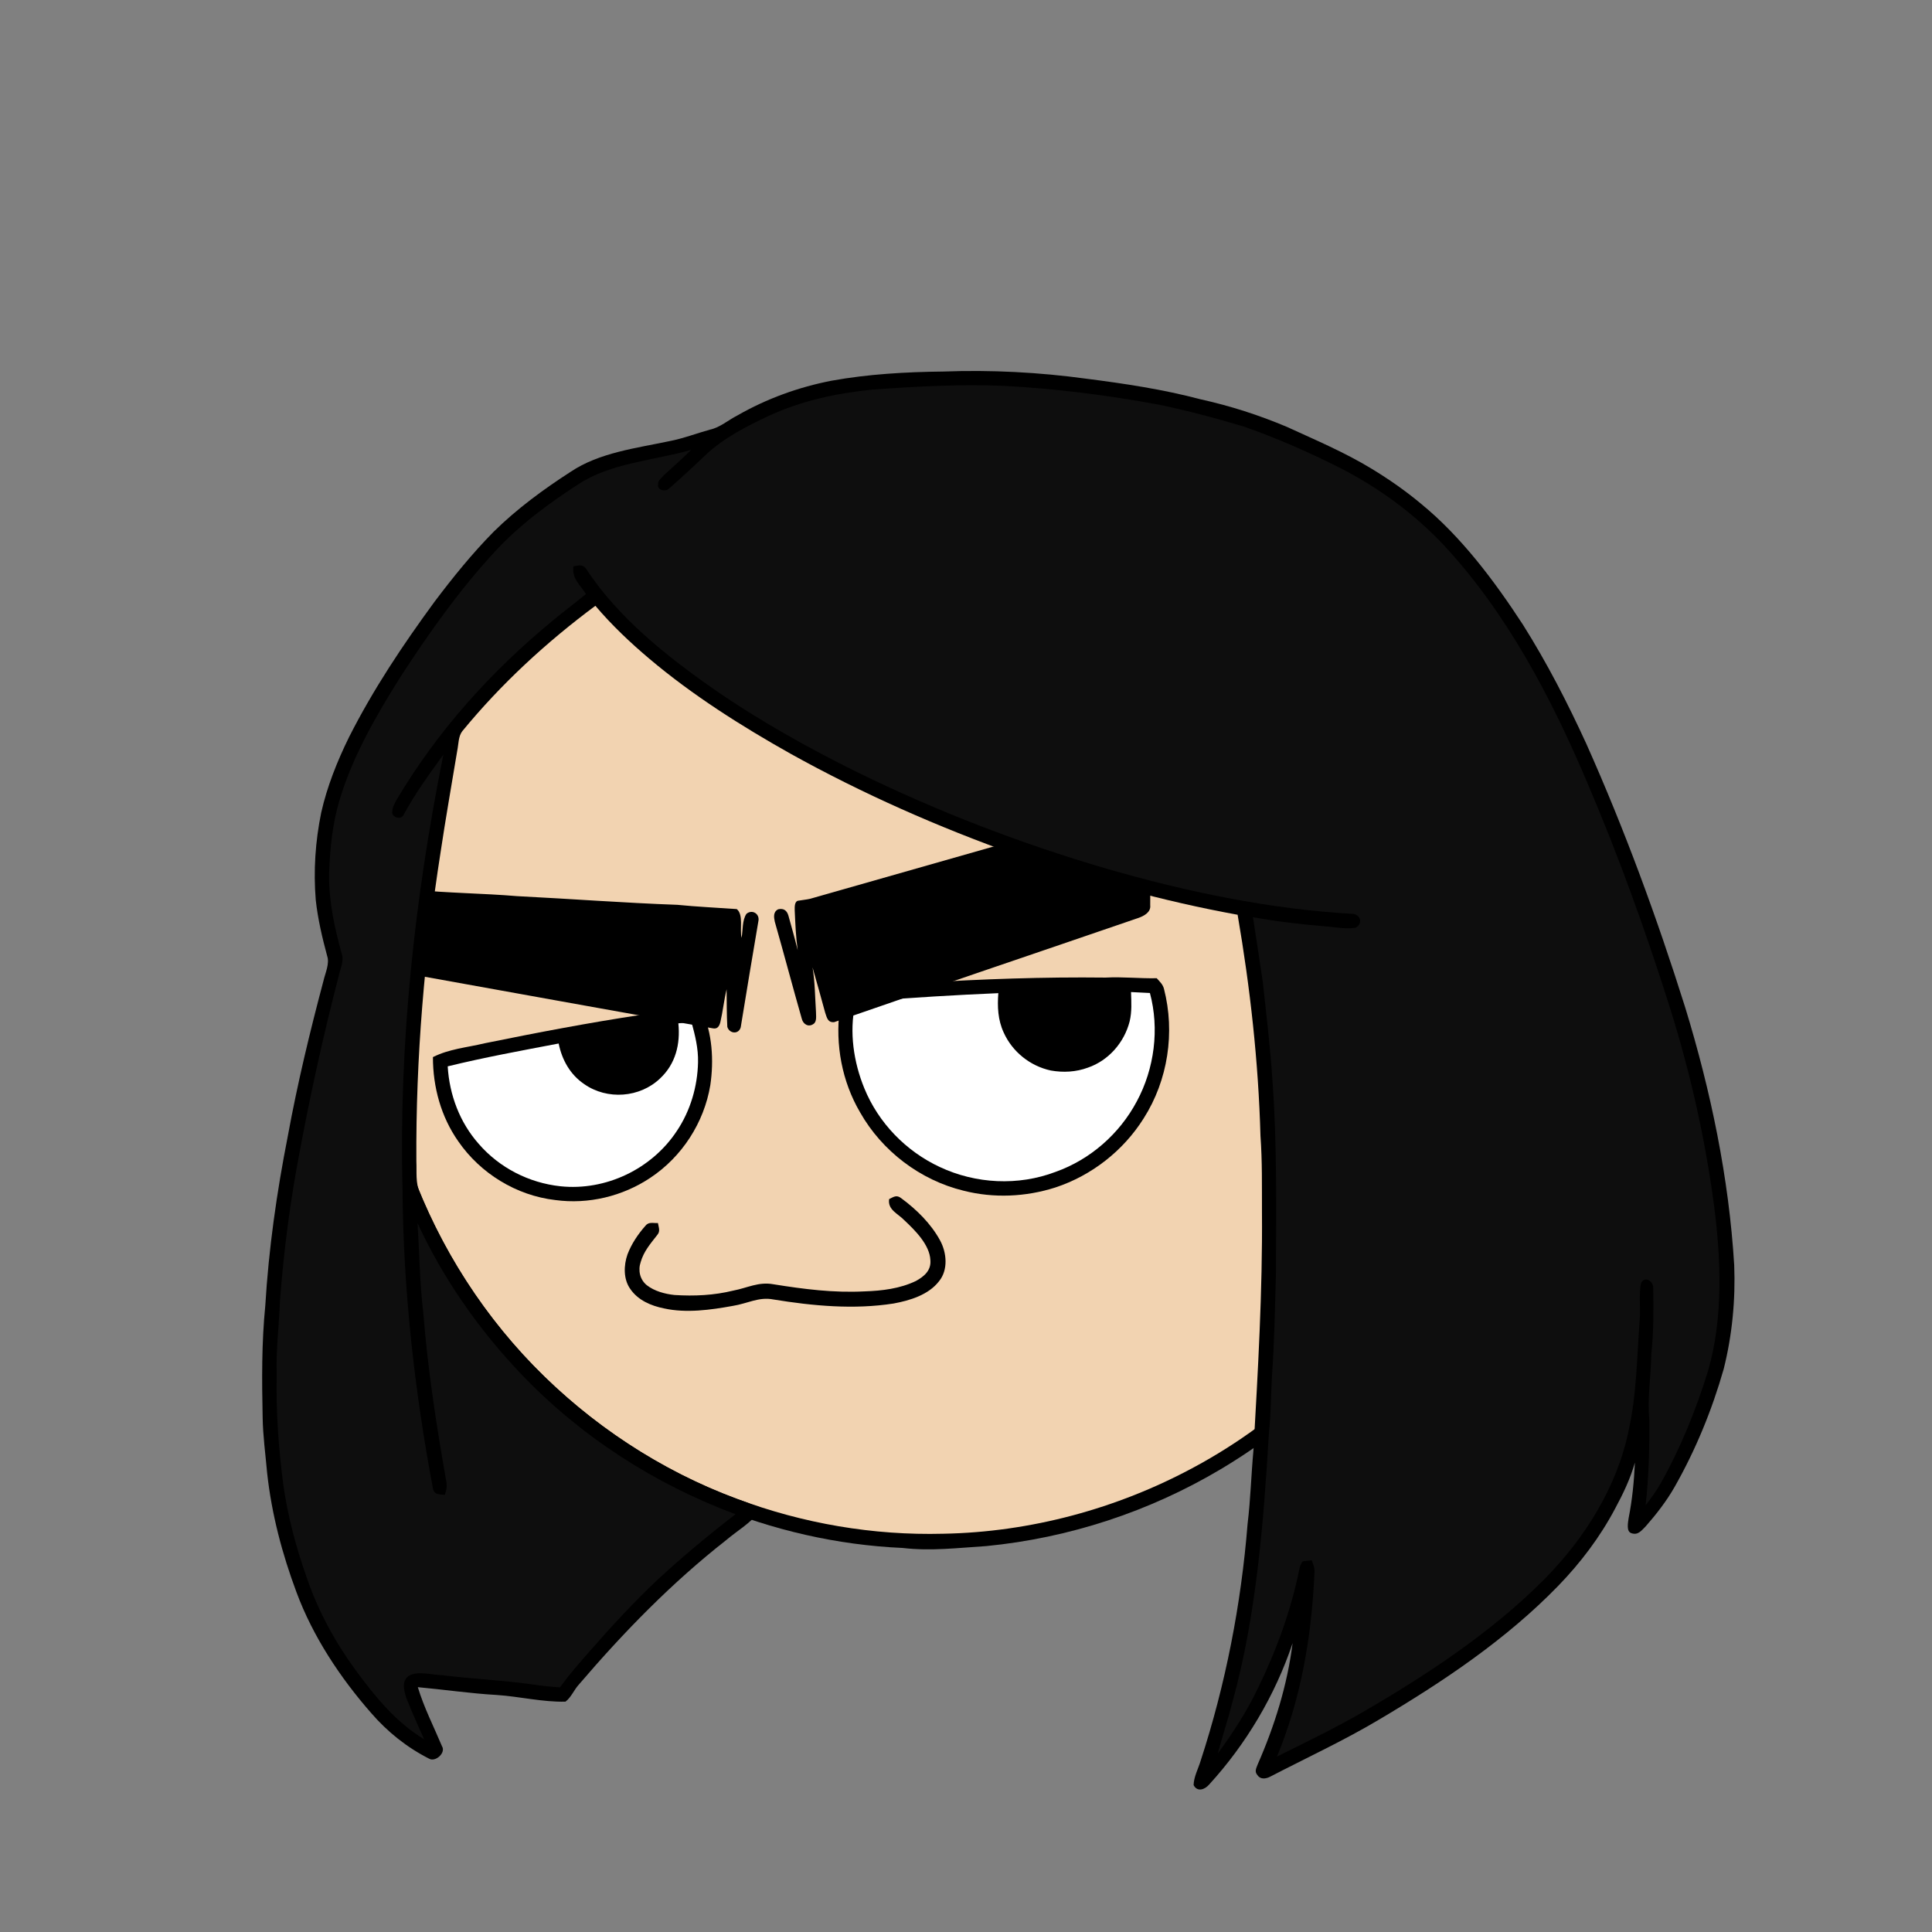 <svg xmlns:dc="http://purl.org/dc/elements/1.1/" xmlns:cc="http://creativecommons.org/ns#" xmlns:rdf="http://www.w3.org/1999/02/22-rdf-syntax-ns#" xmlns:svg="http://www.w3.org/2000/svg" xmlns="http://www.w3.org/2000/svg" viewBox="0 0 762 762" fill="none"><rect x="0" y="0" width="762" height="762" fill="#808080" stroke="none"/><mask id="avatarsRadiusMask"><rect width="762" height="762" rx="0" ry="0" x="0" y="0" fill="#fff"/></mask><g mask="url(#avatarsRadiusMask)"><path d="M396.01 164.85c37.82 4.9 74.21 19.64 104.8 42.39 6.15 4.84 12.48 9.33 18.02 14.92 23.77 21.98 42.73 49.02 55.13 78.95 9.35 22.31 14.72 46.04 16.64 70.14 6.62.81 13.05 2.14 19.12 5 15.54 6.93 27.08 20.94 31.78 37.21 2.63 9.56 3.56 19.75 1.72 29.55-2.96 18.76-13.72 36.13-29.37 46.92-10.94 7.65-24.49 12.03-37.86 11.68-5.13-.05-10.04-1.6-15.13-1.79-1.85 2.17-3.23 4.84-4.76 7.25-18.66 29.62-44.57 54.51-74.64 72.4-28.1 16.73-59.9 27.16-92.46 30.32-11.08.7-21.87 2.05-32.98.74-51.69-2.3-102.07-23.44-140.15-58.43-29.03-26.55-50.84-60.83-62.54-98.39-7.09-22.85-10.62-46.78-10.07-70.71.52-40.34 12.53-80.58 33.94-114.76 19.1-30.81 45.91-56.58 77.2-74.83 29.63-17.28 63.35-27.68 97.59-29.87 14.66-1.47 29.44-.37 44.02 1.31Z" fill="#000"/><path d="M363 169.06c48.47-1.39 97.32 14.7 135.81 44.12 6.55 4.06 11.72 9.49 17.36 14.64 24.33 22.63 43.2 50.95 54.93 82.02 7.43 19.61 11.86 40.2 13.56 61.09-8.89.74-17.34 2.34-25.38 6.38-2.19 1.03-1.89 4.95.68 5.23 2.35.23 4.98-1.51 7.24-2.2 14.62-5.37 31.32-4.35 44.78 3.68 11.69 6.78 20.09 18.16 23.89 31.06 2.6 8.25 2.68 17.41 1.76 25.95-2.5 17.35-12.35 33.73-26.73 43.81-15.71 11.33-37.17 14.64-54.93 6.2-3.17-1.43-5.94-3.58-9.08-5.05-2.95-1.09-4.88 2.79-2.7 4.75 3.17 2.76 7.34 4.52 11 6.56-20.14 34.15-49.45 62.7-84.41 81.47-30.2 16.31-64.44 25.53-98.78 26.15-27.63.72-55.33-4.04-81.21-13.72-30.32-11.24-57.84-29.43-80.37-52.6-22.67-23.37-39.92-51.88-50.2-82.77-14.96-44.64-14.91-94.01.27-138.59 11.05-33.06 30.28-63.21 55.37-87.39 29.67-28.73 67.65-48.54 108.13-56.67 12.8-2.52 25.94-4.24 39.01-4.12Z" fill="rgba(242, 211, 177, 1)"/><path d="M605.03 404.4c2.63-.1 3.44 3.8 1.36 4.98-3.69 1.83-7.82 2.77-11.64 4.35-5.82 2.04-11.28 4.76-16.68 7.72 4.29 2.34 8.86 4.74 12.71 7.76 2.58 2.09 4.85 4.35 5.33 7.8-.26 3.59-2.73 6.55-5.45 8.69-5.86 4.66-13.92 7.18-20.79 10.26-1.75.62-4.43 1.99-5.59-.26-1.02-1.74-.06-3.11 1.57-3.87 6.65-3.3 14.86-5.62 20.79-10.16 1.37-1.14 3.39-2.74 3.61-4.62-4.07-5.63-12.42-8.59-18.23-12.09-2.34-1.72-2.29-4.24-.16-6.13 7.27-5.64 16.98-9.26 25.57-12.38 2.42-.83 5.03-1.95 7.6-2.05Z" fill="#000"/><g transform="translate(-161 -83)"><path d="M617.23 468.82c1.16 1.34 2.37 2.36 2.84 4.14 4.46 17.23 1.58 36.09-7.98 51.11-8.01 12.77-20.52 22.56-34.83 27.28-11.68 3.74-24.33 4.31-36.24 1.27-17.06-4.16-32.11-15.59-40.77-30.86-7.18-12.23-9.85-26.73-8.06-40.75.53-3.41 1.75-7.26 5.57-8.09 8.61-1.53 17.56-1.34 26.27-2.27 24.31-1.49 48.65-2.37 73.01-2.08 6.75-.37 13.45.4 20.19.25Z" fill="#000"/><path d="M607.09 474.28c2.48.12 4.97.24 7.45.37 3.8 14.15 1.78 29.85-5.17 42.73-6.79 12.81-18.41 23-32.1 27.84-14.68 5.57-31.38 4.73-45.56-1.92-13.38-6.21-24.24-17.42-29.82-31.09-4.19-10.23-5.98-22.11-3.62-32.99 1.86-.72 3.69-1.32 5.7-1.4 16.9-1.37 33.84-2.38 50.78-3.11-.41 5.34-.18 10.53 2.09 15.47 3.42 7.65 10.45 13.28 18.62 15.04 4.89.87 9.94.6 14.61-1.13 8.19-2.81 14.36-9.94 16.48-18.26.92-3.9.66-7.59.54-11.55Z" fill="#fff"/><path d="M432.03 480.67c2.01-.23 3.79.3 5.74.68 4.2 9.05 4.82 19.93 3.38 29.69-2.48 14.77-11.15 28.19-23.63 36.48-10.93 7.31-24.46 10.57-37.51 8.79-15.32-1.77-29.51-10.46-38.25-23.14-6.82-9.71-10.02-21.43-10.01-33.24 6.53-3.27 13.18-3.72 20.49-5.47 20.5-4.17 41.07-8.1 61.75-11.22 6-.99 11.97-2.04 18.04-2.57Z" fill="#000"/><path d="M433.71 486.06c1.44 5.27 2.74 10.43 2.6 15.94-.2 9.49-3.01 19.08-8.31 26.99-9.89 15.07-28.07 23.78-46.01 21.88-12.38-1.34-24.01-7.28-32.17-16.71-7.5-8.47-11.57-19.33-12.24-30.58 14.45-3.54 29.14-6.22 43.76-9.01 1.32 6.49 4.55 12.28 10.11 16.03 9.04 6.32 21.92 5.38 29.9-2.26 6.12-5.72 8.04-13.57 7.2-21.73 1.72-.19 3.44-.38 5.16-.55Z" fill="#fff"/></g><g transform="translate(-161 -83)"><g fill="#000"><path d="M613.54 401.51c1.59 1.01 1.08 2.86 1.24 4.48-.06 11.34-.05 22.7-.12 34.04.32 2.75-2.42 4.22-4.62 5-39.99 13.74-80.12 27.25-120.05 41.12-2.53.2-2.84-1.75-3.51-3.66-1.63-6-3.3-11.98-5.01-17.95.97 5.75.98 11.66 1.36 17.47-.02 1.44.45 3.94-.99 4.85-1.95 1.4-4.07.13-4.6-2.03-3.64-12.73-7.02-25.58-10.66-38.32-.39-1.83-.65-3.91 1.36-4.88 2.11-.49 3.41.47 4 2.44 1.27 4.55 2.55 9.11 3.68 13.7-.73-5.24-.94-10.49-1.18-15.77-.01-1.27-.14-3.73 1.66-3.79 1.47-.26 2.98-.38 4.43-.72 41.23-11.74 82.37-23.44 123.6-35.22 3.27-.87 6.02-2.08 9.41-.76ZM324 433.87c13.64 1.39 27.36 1.44 41 2.58 21.04 1.05 42.11 2.67 63.14 3.42 7.79.78 15.61 1.12 23.44 1.68 2.77 2.19 1.08 8.08 1.91 11.33.56-2.97.18-6.91 1.92-9.46 2.15-1.8 5.08-.17 4.76 2.56-2.36 14.03-4.77 28.14-7.02 42.18-.8 2.93-4.48 2.56-5.29-.15-.27-4.92-.21-9.89-.28-14.83-1.03 4.29-1.47 8.69-2.47 12.98-.43 1.64-1.17 2.84-3.1 2.4-39.48-6.89-79.4-14.23-118.87-21.29-1.88-.2-2.83-1.46-3.09-3.26-1.45-7.98-2.5-16.04-4.12-23.99-.23-1.72-.74-3.14.56-4.58 2.12-2.29 4.72-1.68 7.51-1.57Z"/></g></g><g transform="translate(-161 -83)"><path d="M516.47 555.6c6.02 4.43 11.7 10.01 15.3 16.62 2.64 4.83 3.27 11.66-.42 16.13-4.14 5.37-11.49 7.58-17.88 8.76-15.67 2.47-31.9.95-47.46-1.59-5.74-1.12-10.18 1.62-16 2.54-8.7 1.59-18.36 2.92-27.06 1-5.13-1.02-10.28-3.2-13.34-7.65-2.78-3.87-2.64-9.34-1.12-13.67 1.56-4.12 4.13-7.95 7.04-11.24 1.33-1.74 3.08-1.01 4.97-1.12.3 1.84 1.06 3.23-.36 4.82-2.61 3.34-5.24 6.37-6.44 10.55-1.12 3.27-.33 6.93 2.4 9.14 3.03 2.37 7.16 3.47 10.93 3.87 7.78.5 15.57.14 23.16-1.73 5.6-1.06 9.96-3.57 15.81-2.51 12.03 1.93 23.78 3.45 36.01 2.81 6.91-.23 13.95-1.07 20.26-4.11 3.23-1.78 6.04-4.15 5.68-8.22-.27-6.05-6.07-11.79-10.25-15.7-2.5-2.65-6.66-4.09-6.02-8.36 1.79-.89 2.95-1.8 4.79-.34Z" fill="#000"/></g><g transform="translate(-161 -83)"/><g transform="translate(-161 -83)"><path d="M532.999 229.54c18.88-.71 37.77.27 56.5 2.83 15.16 1.94 30.23 4.2 45.03 8.12 11.74 2.6 23 6.22 34.07 10.89 11.41 5.25 22.64 9.96 33.46 16.54 6.75 4.1 13.28 8.65 19.34 13.71 15.97 13.04 29.08 30.59 40.28 47.78 9.45 14.99 17.6 30.84 24.98 46.94 15.13 33.87 27.86 68.59 38.99 103.96 10.1 32.93 17.26 67.27 19.34 101.7.53 13.7-.8 27.65-4.15 40.95-4.62 16.2-11.04 31.86-19.36 46.51-3.17 5.57-7.2 10.76-11.43 15.57-1.7 1.67-3.02 3.63-5.73 2.62-1.96-.72-1.19-4.26-.98-5.86 1.45-7.35 2.14-14.47 2.48-21.94-1.81 6.38-4.65 12.31-7.79 18.12-5.93 11.22-13.66 21.44-22.49 30.53-20.39 21.03-45.34 37.74-70.44 52.61-14.04 8.38-28.83 15.19-43.31 22.71-1.74.82-3.71 1.03-4.9-.77-1.18-1.44-.4-2.61.13-4.11 6.67-15.17 11.73-31.39 13.79-47.87-6.86 20.52-18.33 39.84-32.94 55.79-1.7 1.97-4.65 3.03-6.1.19.06-3.21 1.82-6.45 2.75-9.51 9.89-30.31 16-61.76 18.54-93.54 1.18-9.62 1.41-19.33 2.31-28.99 1.76-31.27 3.61-62.68 3.36-94.02-.04-10.02.14-20-.59-30.01-.8-29.21-4.06-58.41-9.01-87.2-29.68-5.4-58.9-13.52-87.32-23.62-30.72-10.94-60.55-24.07-89.06-39.92-19.34-10.87-38.65-23.08-55.61-37.41-7.59-6.4-14.91-13.33-21.32-20.91-19.39 14.41-37.15 30.78-52.49 49.46-1.56 1.97-1.47 5.18-1.97 7.58-2.22 13.41-4.59 26.79-6.6 40.23-6.28 40.25-9.8 81.05-9.54 121.8.2 4.21-.4 8.58 1.37 12.39 9.42 22.69 22.62 43.74 39.01 62.04 24.33 27.06 55.44 48.14 89.84 60.12 2.21.67 3.57 1.77 5.12 3.45-3.28 4.61-8.77 7.71-13.11 11.41-21.46 16.81-40.42 36.28-58.11 56.96-1.9 2.04-3.1 5.16-5.31 6.78-8.93.23-18.1-2.03-27.04-2.63-10.43-.59-20.8-2.13-31.19-3.08 2.4 8.01 6.29 15.58 9.52 23.28 1.65 2.57-2.52 6.32-5 4.96-8.78-4.43-16.52-10.62-22.95-18.07-12.23-13.95-22.94-30.13-29.42-47.58-5.68-15.2-9.81-30.85-11.58-47-.65-7.35-1.67-14.63-1.78-22.03-.31-14.64-.41-29.42 1.04-44 1.34-22.43 4.53-44.78 8.87-66.82 3.78-20.67 8.69-41.07 14.09-61.37.7-3.07 2.5-6.76 1.43-9.82-1.95-7.26-3.66-14.52-4.48-22.01-.95-11.53-.17-23.14 2.15-34.47 2.31-10.3 6.35-20.37 11-29.83 9.57-18.9 21.15-36.22 33.65-53.29 7.25-9.62 14.91-19.1 23.37-27.68 9.15-9 19.63-16.72 30.41-23.66 11.19-7.53 25.97-9.32 38.88-12.05 5.5-1.05 10.66-3.07 16.03-4.55 3.93-.83 7.16-3.74 10.84-5.61 11.55-6.62 24.08-11.15 37.14-13.69 14.46-2.61 29.32-3.45 43.99-3.61Z" fill="#000"/><path d="M557.001 235.19c20.49 1.08 40.81 3.68 60.98 7.39 11.35 2.36 22.61 5.35 33.71 8.7 12.96 4.55 25.52 10.06 37.79 16.24 15.37 7.89 29.41 18.14 41.23 30.77 24.61 26.6 42.05 59.75 56.12 92.91 12.69 29.61 23.61 59.99 33.27 90.72 7.71 24.86 13.43 50.27 16.87 76.08 2.82 21.32 3.77 44.94-2.33 65.77-4.75 15.36-10.75 30.23-18.63 44.25-1.76 3.06-3.82 5.91-5.96 8.7 1.23-11.18 1.57-22.48 1.45-33.72-.81-8.66.66-17.28.8-26 .93-8.67.9-17.34.74-26.03.09-2.77-3.5-4.92-4.84-1.78-.89 4.73-.07 9.95-.52 14.8-1.04 14.06-1.19 29.06-4.25 42.82-4.48 22.45-17.46 43.08-33.44 59.18-20.51 20.62-45.95 37.43-71.02 52-11.18 6.49-22.75 12.08-34.32 17.81 9.63-23.24 13.71-47.8 14.8-72.83.09-1.68-.56-3.05-1.09-4.6-1.17.13-2.34.27-3.51.43-.84.92-1.16 2.01-1.4 3.2-3.28 16.31-9.14 32.19-16.44 47.12-4.37 9.09-9.77 17.41-15.73 25.52 1.85-6.85 4.09-13.58 5.84-20.46 9.42-34.05 12.29-71.02 14.36-106.18.81-7.26.76-14.69 1.18-21.99.96-13.32 1.17-26.65 1.57-39.99.1-25.44.49-51.18-1.34-76.55-.85-13.15-2.42-26.24-3.86-39.33-1.21-8.47-2.57-16.92-3.85-25.39 9.85 1.79 19.83 2.92 29.8 3.72 3.47.31 7.4 1.1 10.83.38 2.61-1.65 1.99-4.76-.97-5.4-32.84-1.8-66.05-8.75-97.61-17.9-33.67-9.84-66.49-22.51-98-37.93-19.57-9.67-38.94-20.5-56.88-32.95-18.37-12.8-37.62-28.17-50.01-47.06-1.38-2.23-2.96-1.6-5.16-1.26-.74 4.8 2.58 7.24 4.94 10.93-4.34 3.62-8.91 6.96-13.24 10.59-24.28 20.01-45.36 43.44-61.45 70.55-.72 1.39-1.69 2.99-1.72 4.58-.43 2.33 3.43 3.54 4.44 1.45 4.55-8.5 10.07-16.01 15.71-23.81-11.31 56.47-17.57 113.72-16.1 171.36.26 39.62 4.71 79.33 12.02 118.24.64 2.49 2.61 2.02 4.65 2.36.64-1.88 1-3.45.56-5.45-3.85-21.87-7.28-44-9.02-66.15-1.44-11.78-1.53-23.81-2.3-35.61 10.06 21.82 24.1 41.9 40.64 59.3 23.54 24.76 52.8 43.63 84.78 55.53-10.65 8.24-21.02 16.8-30.88 25.98-9.29 8.76-17.93 18.11-26.32 27.72-4.2 4.72-8.32 9.48-12.05 14.59-3.8-.25-7.58-.62-11.34-1.23-11.8-1.63-23.68-2.14-35.5-3.61-3.92-.07-9.32-1.83-12.83.35-2.92 2.06-1.8 5.97-.85 8.8 2.09 5.47 4.63 10.79 6.95 16.17-11.32-6.92-19.18-16.67-26.96-27.19-8.22-11.26-14.92-23.57-19.4-36.79-4.17-11.76-7.35-23.85-9.15-36.2-1.89-14.54-2.95-29.14-2.61-43.81-.35-9.72.94-19.29 1.27-28.99 1.5-19.79 4.08-39.55 7.83-59.04 4.33-23.17 9.41-46.22 15.34-69.03.58-2.77 2.18-5.97 1.2-8.74-2.82-10.27-5.1-20.48-4.99-31.2.3-10.19 1.28-20.19 4.28-29.97 5.2-17.13 14.4-32.97 23.87-48.06 11.05-17.04 23.14-34.14 36.93-49.08 9.53-10.43 21.29-19.2 33.14-26.84 12.87-8.52 29.99-9.43 44.57-13.6-3.4 3.32-6.89 6.52-10.43 9.69-.94 1.04-2.78 2.36-2.59 3.88-.41 2.3 2.72 3.08 4.18 1.78 4.98-4.35 9.84-8.87 14.63-13.43 6.95-6.58 16.13-11.26 24.74-15.31 12.99-5.99 26.72-8.98 40.9-10.39 17.37-1.27 34.55-2.19 51.98-1.48Z" fill="rgba(14, 14, 14, 1)"/></g></g></svg>
